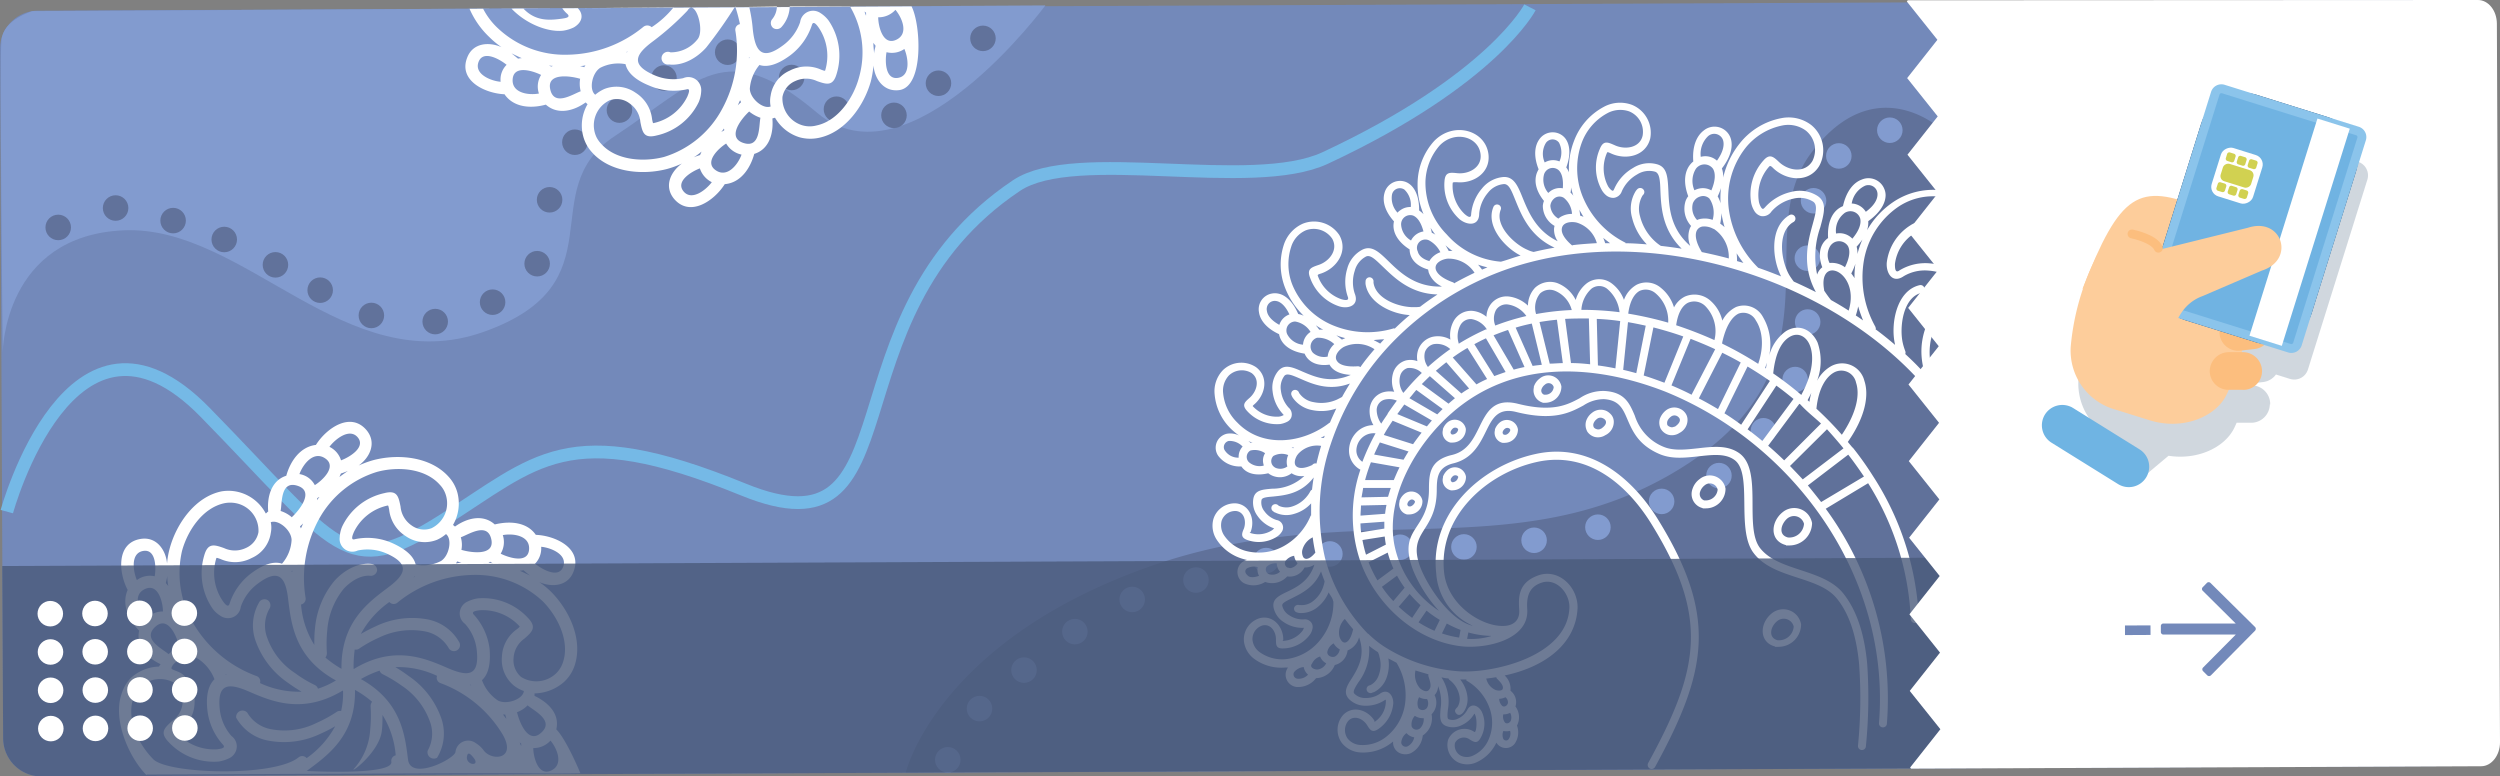 <svg xmlns="http://www.w3.org/2000/svg" viewBox="0 0 391.65 121.64"><rect x="0" y="0" width="391.65" height="121.64" fill="#808080" stroke="none"/><title>pembayaran3</title><g id="Layer_2" data-name="Layer 2"><g id="Layer_1-2" data-name="Layer 1"><g id="Group_6988" data-name="Group 6988"><g id="Group_6984" data-name="Group 6984"><g id="Group_6981" data-name="Group 6981"><g id="Group_6966" data-name="Group 6966"><g id="Group_6953" data-name="Group 6953"><g id="Group_5579" data-name="Group 5579"><path id="Subtraction_49-2" data-name="Subtraction 49-2" d="M385.49,120l-379,1.63a6,6,0,0,1-6-6L0,7.67a6,6,0,0,1,6-6L385,0a6,6,0,0,1,6,6l.46,108A6,6,0,0,1,385.49,120Z" fill="#7389ba"/></g><g id="Group_6443" data-name="Group 6443"><g id="Group_6441" data-name="Group 6441"><path id="Path_13390" data-name="Path 13390" d="M1.07,80.15s10.09-37,31.05-15.57,22,26.52,37,17.11,19.56-16.34,47.34-5,12-27,42.77-47.61c9.25-6.21,36.79,1.07,48.38-4.33C233.86,12.5,239.68,1.15,239.68,1.15" fill="none" stroke="#75b9e6" stroke-width="2"/><g id="Group_6426" data-name="Group 6426"><path id="Path_13391" data-name="Path 13391" d="M141.9,121s4.9-20.26,37.5-32,57.9.57,84-15.7,10.43-36.23,20.4-49.42,20.25-3.68,20.25-3.68l.59,94.68a9.32,9.32,0,0,1-1.56,3.27,9.53,9.53,0,0,1-3.79,2.2Z" fill="#60719a"/><g id="Group_6418" data-name="Group 6418"><circle id="Ellipse_1613" data-name="Ellipse 1613" cx="148.48" cy="119.03" r="2" fill="#829bcf"/><circle id="Ellipse_1614" data-name="Ellipse 1614" cx="153.45" cy="111.01" r="2" fill="#829bcf"/><circle id="Ellipse_1615" data-name="Ellipse 1615" cx="160.42" cy="104.98" r="2" fill="#829bcf"/><circle id="Ellipse_1616" data-name="Ellipse 1616" cx="168.39" cy="98.95" r="2" fill="#829bcf"/><circle id="Ellipse_1617" data-name="Ellipse 1617" cx="177.37" cy="93.91" r="2" fill="#829bcf"/><circle id="Ellipse_1618" data-name="Ellipse 1618" cx="187.36" cy="90.87" r="2" fill="#829bcf"/><circle id="Ellipse_1619" data-name="Ellipse 1619" cx="198.35" cy="87.82" r="2" fill="#829bcf"/><circle id="Ellipse_1620" data-name="Ellipse 1620" cx="208.34" cy="86.78" r="2" fill="#829bcf"/><circle id="Ellipse_1621" data-name="Ellipse 1621" cx="219.34" cy="85.73" r="2" fill="#829bcf"/><circle id="Ellipse_1622" data-name="Ellipse 1622" cx="229.34" cy="85.68" r="2" fill="#829bcf"/><circle id="Ellipse_1623" data-name="Ellipse 1623" cx="240.33" cy="84.64" r="2" fill="#829bcf"/><circle id="Ellipse_1624" data-name="Ellipse 1624" cx="250.33" cy="82.59" r="2" fill="#829bcf"/><circle id="Ellipse_1625" data-name="Ellipse 1625" cx="260.31" cy="78.55" r="2" fill="#829bcf"/><circle id="Ellipse_1626" data-name="Ellipse 1626" cx="269.29" cy="74.51" r="2" fill="#829bcf"/><circle id="Ellipse_1627" data-name="Ellipse 1627" cx="276.26" cy="67.48" r="2" fill="#829bcf"/><circle id="Ellipse_1628" data-name="Ellipse 1628" cx="281.23" cy="59.46" r="2" fill="#829bcf"/><circle id="Ellipse_1629" data-name="Ellipse 1629" cx="283.19" cy="50.45" r="2" fill="#829bcf"/><circle id="Ellipse_1630" data-name="Ellipse 1630" cx="283.14" cy="40.45" r="2" fill="#829bcf"/><circle id="Ellipse_1631" data-name="Ellipse 1631" cx="284.11" cy="31.45" r="2" fill="#829bcf"/><circle id="Ellipse_1632" data-name="Ellipse 1632" cx="288.07" cy="24.43" r="2" fill="#829bcf"/><circle id="Ellipse_1633" data-name="Ellipse 1633" cx="296.06" cy="20.4" r="2" fill="#829bcf"/></g></g><g id="Group_6427" data-name="Group 6427"><path id="Path_11491" data-name="Path 11491" d="M.43,55.18s.12-18.31,19-19.1S54.16,59.64,75.74,52,83.3,29.88,96.35,21.29,113.62,5.51,128,17.66,163.77.85,163.77.85L5.1,1.74S.53,3,.22,6.29.43,55.18.43,55.18Z" fill="#829bcf"/><g id="Group_6405" data-name="Group 6405"><circle id="Ellipse_1592" data-name="Ellipse 1592" cx="9.12" cy="35.63" r="2" fill="#61729b"/><circle id="Ellipse_1593" data-name="Ellipse 1593" cx="18.11" cy="32.59" r="2" fill="#61729b"/><circle id="Ellipse_1594" data-name="Ellipse 1594" cx="35.13" cy="37.52" r="2" fill="#61729b"/><circle id="Ellipse_1596" data-name="Ellipse 1596" cx="43.15" cy="41.49" r="2" fill="#61729b"/><circle id="Ellipse_1597" data-name="Ellipse 1597" cx="50.16" cy="45.46" r="2" fill="#61729b"/><circle id="Ellipse_1598" data-name="Ellipse 1598" cx="58.18" cy="49.42" r="2" fill="#61729b"/><circle id="Ellipse_1599" data-name="Ellipse 1599" cx="68.18" cy="50.38" r="2" fill="#61729b"/><circle id="Ellipse_1600" data-name="Ellipse 1600" cx="77.17" cy="47.34" r="2" fill="#61729b"/><circle id="Ellipse_1601" data-name="Ellipse 1601" cx="84.15" cy="41.31" r="2" fill="#61729b"/><circle id="Ellipse_1602" data-name="Ellipse 1602" cx="86.1" cy="31.3" r="2" fill="#61729b"/><circle id="Ellipse_1603" data-name="Ellipse 1603" cx="90.06" cy="22.28" r="2" fill="#61729b"/><circle id="Ellipse_1604" data-name="Ellipse 1604" cx="97.04" cy="17.25" r="2" fill="#61729b"/><circle id="Ellipse_1605" data-name="Ellipse 1605" cx="104.02" cy="12.22" r="2" fill="#61729b"/><circle id="Ellipse_1606" data-name="Ellipse 1606" cx="114" cy="8.18" r="2" fill="#61729b"/><circle id="Ellipse_1607" data-name="Ellipse 1607" cx="124.02" cy="12.14" r="2" fill="#61729b"/><circle id="Ellipse_1608" data-name="Ellipse 1608" cx="131.04" cy="17.11" r="2" fill="#61729b"/><circle id="Ellipse_1609" data-name="Ellipse 1609" cx="140.05" cy="18.07" r="2" fill="#61729b"/><circle id="Ellipse_1610" data-name="Ellipse 1610" cx="147.02" cy="13.04" r="2" fill="#61729b"/><circle id="Ellipse_1611" data-name="Ellipse 1611" cx="153.99" cy="6.01" r="2" fill="#61729b"/><circle id="Ellipse_1595" data-name="Ellipse 1595" cx="27.12" cy="34.56" r="2" fill="#61729b"/></g></g></g></g></g><g id="Group_6963" data-name="Group 6963"><path id="Path_13495-2" data-name="Path 13495-2" d="M22.94,121.42c-2.8-2.85-5.26-8.64-3.92-12.63a6.2,6.2,0,0,1,1.42-2.52,6.73,6.73,0,0,1,4.48-1.84h0c0-.11.19-.27.23-.38-2.1-1-3.88-2.77-3.35-5.25C20.17,97.14,19,94.71,20,92.42c-1.44-2.74-1.81-7.41,2.09-8,2.4-.36,3.88,1.68,4.08,3.85a13,13,0,0,1,.45-2.48c1.07-3.83,4-8,8.13-8.82a6.53,6.53,0,0,1,3,.22,6.66,6.66,0,0,1,3.88,3.24h0c.12,0,.27-.28.39-.28-.21-2.24.44-4.87,2.83-5.62C45.47,72.28,47,70,49.49,69.7c1.65-2.63,5.5-5.32,8-2.23,1.51,1.93.48,4.17-1.3,5.46a15.13,15.13,0,0,1,2.36-.86c3.86-1,8.9-.54,11.73,2.62a6,6,0,0,1,1.41,2.62,6.67,6.67,0,0,1-.72,4.92h0a3.88,3.88,0,0,0,.31.26c1.85-1.32,4.37-2,6.23-.33,2.24-.55,5-.45,6.43,1.63,3.09.11,7.36,2.14,5.9,5.78-.88,2.28-3.39,2.49-5.37,1.61a13.06,13.06,0,0,1,1.94,1.61c2.8,2.86,4.95,7.45,3.61,11.48a6.13,6.13,0,0,1-1.61,2.52,7.23,7.23,0,0,1-4.68,1.84h0a1.2,1.2,0,0,1,0,.38c2.09,1,4,2.77,3.42,5.25,1.63,1.66,3.77,6.87,3.77,6.87-3.93.09-7.24,0-10.28,0-6,0-9.2,0-9.2,0l-48.43.21Zm3.95-16.68c0,.19,1.13.45,1.59.8a5.22,5.22,0,0,1,2,4.56,5.33,5.33,0,0,1-2.3,4.3c-.27.23-.46.39-.42.47A7.84,7.84,0,0,0,34,117.39c.5-.08,1.47-.16.92-.74a9.65,9.65,0,0,1-2.42-5.32c-.28-2.44.17-4,1.1-4.92a6.69,6.69,0,0,0-2.57-3.2c-1.36-.73-3.79.17-4.17,1.41,0,.08,0,.08,0,.12Zm8.48.93h.15a.52.52,0,0,1-.19-.11ZM40.71,107a14.32,14.32,0,0,0,6.54,1.36A23.93,23.93,0,0,1,45.16,107a13.39,13.39,0,0,1-5.06-6.44,7.22,7.22,0,0,1,.59-6.35A1,1,0,0,1,42,94.06a1,1,0,0,1,.22,1.29,5.37,5.37,0,0,0-.33,4.64,11,11,0,0,0,4.35,5.47,18.4,18.4,0,0,0,3.07,1.85.93.93,0,0,1,.5.58,13.31,13.31,0,0,0,2.82-1.29c-6.44-3.53-7-8.83-7.48-12.66-.37-3.32-1.34-5.06-4.73-2.53a7.58,7.58,0,0,0-2.7,3.65,2,2,0,0,1-2.28,1.76,1.94,1.94,0,0,1-.92-.36,4.26,4.26,0,0,1-1.24-1.15A9.78,9.78,0,0,1,32,87c.57-2,1.58-1.67,3.09-1.14a4,4,0,0,0,3.4,0,3.36,3.36,0,0,0,2-2.49,4.38,4.38,0,0,0-3.23-4.47,4.75,4.75,0,0,0-2.09-.07c-3.44.72-5.82,4.36-6.66,7.5a15.48,15.48,0,0,0,1.91,11.56,19.1,19.1,0,0,0,9.71,8,.88.88,0,0,1,.61,1.08l0,.08Zm12.79-2.11c-.15-7.35,4.17-10.5,7.22-12.79,2.7-2,3.7-3.66-.14-5.38a7.42,7.42,0,0,0-4.53-.48,2,2,0,0,1-2.83-2.08,4.78,4.78,0,0,1,.38-1.66,9.54,9.54,0,0,1,6.63-5.25c2-.51,2.2.53,2.52,2.11a4,4,0,0,0,1.71,2.94,3.31,3.31,0,0,0,3.14.45,4.34,4.34,0,0,0,2-5.82,4.08,4.08,0,0,0-.71-1c-2.34-2.62-6.67-2.87-9.84-2A15.57,15.57,0,0,0,50,81.27,19.18,19.18,0,0,0,47.88,93.7a.91.91,0,0,1-.72,1h0a14,14,0,0,0,2.08,6.33c0-.82,0-1.65.1-2.47A13.51,13.51,0,0,1,52.39,91c1.43-1.59,3.63-2.91,5.83-2.65a1,1,0,0,1,.86,1,1,1,0,0,1-1,.86h0c-1.59-.19-3.21.94-4.21,2a11.68,11.68,0,0,0-2.6,6.51,21.15,21.15,0,0,0-.06,3.56,1.14,1.14,0,0,1-.23.73,16.26,16.26,0,0,0,2.57,1.8ZM45.78,89.61v-.24l-.12.12Zm-1.63-1.27a6.18,6.18,0,0,0,1.53-3.72c0-1.55-2.07-3.28-3.26-2.81,0,0,0,0,0,0h0a4.18,4.18,0,0,1,0,1.69,5.07,5.07,0,0,1-3,3.92,5.54,5.54,0,0,1-4.91.14c-.35-.11-.58-.23-.62-.11a7.81,7.81,0,0,0,1,6.69c.27.38.85,1.19,1.08.42a9.65,9.65,0,0,1,3.38-4.74c2-1.48,3.55-1.91,4.79-1.53ZM26.2,90.11c0,.39-.15.82-.22,1.24a4.42,4.42,0,0,1,.39.47,8.83,8.83,0,0,1-.17-1.7Zm1.27,6v.38a1.06,1.06,0,0,1,.23.19Zm2.34,4.28A6.37,6.37,0,0,1,30,101h.34c-.15-.2-.31-.43-.5-.66Zm-1.7,1c-.31-1.39-1.64-4.94-3.65-3.31-2.39,2,1,3.56,1.95,4.4a5.74,5.74,0,0,1,1.7-1.09Zm-2.58-5.6c0-1.27-.67-4.44-2.76-3.54s-1,3.45.06,4.72a3.67,3.67,0,0,1,2.71-1.18Zm-1.3-5.48c.23-1.24.26-4.34-1.79-4s-1.57,3.22-1,4.57A3.4,3.4,0,0,1,24.23,90.28ZM55.44,104.8c6.29-3.81,11.17-1.67,14.7-.14,3.1,1.34,5,1.38,4.55-2.8a7.33,7.33,0,0,0-1.84-4.13,2,2,0,0,1-.4-2.86,2,2,0,0,1,.78-.62,5.77,5.77,0,0,1,1.62-.51,9.59,9.59,0,0,1,7.86,3.06c1.44,1.5.63,2.2-.56,3.25a4,4,0,0,0-1.69,3,3.46,3.46,0,0,0,1.17,3,4.49,4.49,0,0,0,5.49-.56,4.26,4.26,0,0,0,1.08-1.75c1.11-3.33-.88-7.23-3.17-9.54a15.41,15.41,0,0,0-11-4.13,19.22,19.22,0,0,0-11.82,4.38A.9.9,0,0,1,61,94.31h0a14.7,14.7,0,0,0-4.47,5c.77-.43,1.51-.82,2.2-1.13A13.16,13.16,0,0,1,66.78,97,7.25,7.25,0,0,1,72,100.71a.95.95,0,0,1-1.73.78,5.47,5.47,0,0,0-3.88-2.61,11.62,11.62,0,0,0-7,1,20.23,20.23,0,0,0-3.09,1.71.87.87,0,0,1-.73.16,21.76,21.76,0,0,0-.18,3Zm9.37-14.35.24-.12h-.16S64.81,90.41,64.81,90.45Zm.27-2a6.1,6.1,0,0,0,4-.56c1.31-.82,1.8-3.45.79-4.22l0,0a5.88,5.88,0,0,1-1.42.9,5.21,5.21,0,0,1-4.92-.6,5.6,5.6,0,0,1-2.57-4.17c-.08-.38-.12-.62-.2-.61a7.67,7.67,0,0,0-5.32,4.16c-.19.46-.57,1.35.16,1.12a9.58,9.58,0,0,1,5.81.59c2.24,1,3.45,2.15,3.72,3.43ZM54.57,73.74a9.54,9.54,0,0,1-1.16.44c-.08.19-.15.34-.23.54.46-.35.93-.66,1.39-1ZM50,77.86a1.49,1.49,0,0,0-.31.2c0,.11,0,.19,0,.31a2.45,2.45,0,0,1,.34-.5ZM47.49,82c-.16.17-.33.32-.5.47a1.77,1.77,0,0,1,.15.31c.12-.23.23-.5.35-.78Zm-1.75-1c1.08-1,3.47-3.88,1.06-4.83-2.9-1.11-2.58,2.6-2.84,3.88a5,5,0,0,1,1.78,1Zm3.58-5c1.08-.66,3.51-2.84,1.68-4.15s-3.51.83-4.09,2.42a3.3,3.3,0,0,1,2.41,1.73Zm4.12-3.89c1.2-.43,3.9-2,2.62-3.57S52.5,68.8,51.61,70A3.49,3.49,0,0,1,53.44,72.16Zm3,34.22c6.44,3.54,7,8.83,7.48,12.66.41,3.33,7.12,0,7.43-1.15a2,2,0,0,1,3.2-1.41,4.26,4.26,0,0,1,1.24,1.15c1.29,1.7,5.23,1.38,2.93-2.56a19.06,19.06,0,0,0-9.7-8,.88.88,0,0,1-.55-1.14h0a14.2,14.2,0,0,0-6.54-1.37A21.89,21.89,0,0,1,64,105.89a13.3,13.3,0,0,1,5.06,6.44,7.25,7.25,0,0,1-.59,6.38A1,1,0,0,1,67,117.6a5.42,5.42,0,0,0,.32-4.65,11.32,11.32,0,0,0-4.35-5.51,22,22,0,0,0-3-1.81.94.94,0,0,1-.5-.57,16.42,16.42,0,0,0-2.93,1.32Zm17.14.94a.75.75,0,0,1,.24.15l-.08-.15Zm1.9-.79A6.54,6.54,0,0,0,78,109.74c1.36.72,3.87-.18,4.06-1.42v-.07a5.51,5.51,0,0,1-1.51-.81,5.24,5.24,0,0,1-1.92-4.55,5.55,5.55,0,0,1,2.34-4.31c.31-.23.5-.43.43-.46a7.84,7.84,0,0,0-6.24-2.52c-.5.08-1.47.16-.89.74a9.66,9.66,0,0,1,2.43,5.33c.2,2.39-.22,4-1.18,4.87ZM83,90.14c-.31-.23-.62-.5-1-.81a2.8,2.8,0,0,1-.58.08c.5.23,1,.46,1.55.73Zm-5.81-1.91A1.7,1.7,0,0,1,76.8,88l-.27.12A3.37,3.37,0,0,0,77.15,88.23Zm-4.91-.09a5.46,5.46,0,0,1-.66-.19c-.06.1-.12.21-.19.31l.85-.12Zm0-2c1.4.42,5.11,1,4.72-1.49-.52-3-3.57-.91-4.81-.48a4.14,4.14,0,0,1,.09,2Zm6.16.6c1.12.57,4.22,1.64,4.44-.6s-2.49-2.62-4.11-2.31a3.52,3.52,0,0,1-.33,2.9Zm5.42,1.6c1,.8,3.65,2.38,4.37.44s-2-3-3.45-3.12A3.43,3.43,0,0,1,83.77,88.36ZM55.61,108.1c.15,7.31-4.52,10.38-7.56,12.68,0,0,13.6.75,13.26-1.45a.88.88,0,0,1,.68-1h0A14,14,0,0,0,59.92,112c0,.82,0,1.65-.1,2.47-.37,3.45-5.31,7-4.31,5.9A10.12,10.12,0,0,0,58,114.24a21.19,21.19,0,0,0,.06-3.56,1.14,1.14,0,0,1,.23-.74,15.59,15.59,0,0,0-2.64-1.84Zm18.66,10.71c-.32-.39-.9-1.2-1.09-.42-.38,1.47,2.06,1.77,1.09.42Zm7.38-1.93v-.39a1.37,1.37,0,0,1-.23-.19A4.17,4.17,0,0,0,81.65,116.88Zm-2.34-4.29c0-.19-.12-.42-.16-.65H78.8c.16.19.31.42.5.65Zm1.69-1c.32,1.39,1.65,4.94,3.65,3.31,2.39-1.94-1-3.55-2-4.4a4.43,4.43,0,0,1-1.7,1.09Zm2.54,5.6c0,1.27.72,4.44,2.76,3.54s1-3.44-.06-4.71a3.54,3.54,0,0,1-2.7,1.17Zm-29.86-9c-6.29,3.78-11.17,1.67-14.7.14-3.1-1.34-5-1.37-4.55,2.81a7.5,7.5,0,0,0,1.84,4.17,2,2,0,0,1,.4,2.85,2,2,0,0,1-.78.63,5.67,5.67,0,0,1-1.62.51,9.65,9.65,0,0,1-7.86-3.06c-1.44-1.51-.63-2.2.52-3.26A3.87,3.87,0,0,0,28.62,110a3.39,3.39,0,0,0-1.17-2.94,4.5,4.5,0,0,0-5.49.57,4.36,4.36,0,0,0-1.08,1.78c-1.11,3.33.85,7.23,3.14,9.54s18.89,2.82,22.74-.29a.91.91,0,0,1,1.28.11h0a14.7,14.7,0,0,0,4.47-5,19.83,19.83,0,0,1-2.2,1.13,13.18,13.18,0,0,1-8.08,1.16A7.28,7.28,0,0,1,37,112.43a1,1,0,0,1,1.74-.78,5.45,5.45,0,0,0,3.84,2.61,11.24,11.24,0,0,0,7-1,21.12,21.12,0,0,0,3.13-1.71.9.9,0,0,1,.73-.16,12.06,12.06,0,0,0,.3-3.17Z" fill="#fff"/><path id="Path_13496-2" data-name="Path 13496-2" d="M230.67,98A9.66,9.66,0,0,1,225,89.83c-1.06-9.35,6.88-16.83,15.58-18.71,8.34-1.83,15,3.53,19.17,10.27,9.29,15.06,7.82,23.61-.46,38.75a.62.62,0,0,1-.84.26.65.65,0,0,1-.25-.86c8.08-14.76,9.56-22.83.49-37.49-3.88-6.26-10.05-11.39-17.86-9.69-8,1.75-15.57,8.64-14.59,17.36.58,5.16,5.95,8.43,9.24,8.34,1.54,0,2.63-.82,2.52-2.49-.11-1.95-.25-4.35,3.14-5.48,3.18-1,6.11,2,6,5.21-.28,5.52-5,9.16-11.42,10.52a2.87,2.87,0,0,1,.92,2.3s0,.08,0,.1a2.22,2.22,0,0,1,.77,2.45,2.84,2.84,0,0,1,.24,3,3.11,3.11,0,0,1-.37,2.86,1.75,1.75,0,0,1-2.45.28,1.85,1.85,0,0,1-.41-.47,6.3,6.3,0,0,1-3.15,3.1,3.45,3.45,0,0,1-2.83,0,3.05,3.05,0,0,1-1.58-3.54,2.76,2.76,0,0,1,3.59-1.52,3.06,3.06,0,0,1,.53.29c.33.2.54-2.18,0-2.88a4.38,4.38,0,0,1-2,1.82,3,3,0,0,1-2.4.14c-1.09-.42-1-1.41-.9-2.73a6.59,6.59,0,0,0-.39-3.54,2.1,2.1,0,0,1-.55,1.42,2.6,2.6,0,0,1-.47,3,3.22,3.22,0,0,1-1.38,3.32A3.48,3.48,0,0,1,221,118a2.15,2.15,0,0,1-1.82-.07h0a1.82,1.82,0,0,1-.94-1.54v-.22l-.28.22a7.19,7.19,0,0,1-4.83,1.49,4,4,0,0,1-2.91-1.48,3.51,3.51,0,0,1,.23-4.43c1.51-1.5,3.8-.75,4.84.89.08.13,0,.28.05.23a3.9,3.9,0,0,0,1.76-3c0-.25.05-.58-.13-.43a5.29,5.29,0,0,1-3.08.9,3.56,3.56,0,0,1-2.61-1.1c-.87-1-.29-2,.52-3.24.9-1.47,2.16-3.5,1.11-6.38a3,3,0,0,1-1.8,2.06,2.61,2.61,0,0,1-2,2.28,3.26,3.26,0,0,1-2.93,2.06,3.54,3.54,0,0,1-3.08,1.38,1.94,1.94,0,0,1-1.68-2.16,2.16,2.16,0,0,1,.23-.69,1.37,1.37,0,0,1,.13-.2,2.19,2.19,0,0,1-.36,0,7.18,7.18,0,0,1-4.89-1.32,4,4,0,0,1-1.66-2.83,3.47,3.47,0,0,1,2.56-3.6c2.1-.46,3.6,1.43,3.61,3.35,0,.13-.15.23-.08.23a4.06,4.06,0,0,0,3.11-1.61,2.11,2.11,0,0,0,.2-.43c0-.05,0-.05,0-.05s0,.05-.1.05a5.2,5.2,0,0,1-3.06-.9,3.55,3.55,0,0,1-1.6-2.32c-.21-1.29.8-1.8,2.19-2.46s3.41-1.66,4.21-4.22a2.58,2.58,0,0,1-1.34.44h-.2a2.6,2.6,0,0,1-2.71,1.4,3.21,3.21,0,0,1-3.46.87,3.44,3.44,0,0,1-3.36.17h0a2,2,0,0,1-.34-3.19,2.28,2.28,0,0,1,.85-.43c-.22-.05-.44-.1-.66-.17a7.29,7.29,0,0,1-4.08-3,4,4,0,0,1-.52-3.23,3.48,3.48,0,0,1,3.68-2.45c2.1.32,2.85,2.6,2.17,4.42,0,.13-.23.15-.15.18a4,4,0,0,0,3.49-.4,1.29,1.29,0,0,0,.33-.33s0,0,0,0,0,0-.1,0A5.15,5.15,0,0,1,197,80.82a3.52,3.52,0,0,1-.64-2.75c.27-1.3,1.41-1.38,2.92-1.51a7.3,7.3,0,0,0,5.06-2,2.79,2.79,0,0,1-2-.42,3,3,0,0,1-3.66,0c-1.47.36-3.27.3-4.21-1.07a4.18,4.18,0,0,1-3.65-1.7,2.24,2.24,0,0,1,.63-3.1,2.27,2.27,0,0,1,.75-.32,3.12,3.12,0,0,1,1.9.27,10.9,10.9,0,0,1-1.22-1,8.56,8.56,0,0,1-2.6-5.48A4.76,4.76,0,0,1,191.57,58a4.14,4.14,0,0,1,5.21-.47c2,1.51,1.49,4.27-.25,5.79-.18.15-.3.28-.28.3a5.08,5.08,0,0,0,4.08,1.65,1.75,1.75,0,0,0,.63-.18c.08,0,.13-.07.13-.1l-.15-.17a6.18,6.18,0,0,1-1.57-3.48,4.11,4.11,0,0,1,.87-3.22c1-1.14,2.2-.62,3.85.11,1.88.8,4.38,1.9,7.52.5-1.22-.07-2.69-.42-3.33-1.61-1.56.24-3.23-.16-3.9-1.72-1.75-.25-3.65-1.15-4-3.05-2.07-.95-3-2.29-3.15-3.45a2.5,2.5,0,0,1,2-2.91,2.58,2.58,0,0,1,1,0c1.09.2,2.26,1.16,3.15,3.2a3.61,3.61,0,0,1,.86.28,12.24,12.24,0,0,1-2.82-4.14,10,10,0,0,1-.29-7,5.47,5.47,0,0,1,3-3.3,4.74,4.74,0,0,1,5.7,1.82c1.4,2.49-.38,5.16-2.88,6-.33.1-.56.17-.51.33a6,6,0,0,0,3.71,3.7c.43.12,1.27.32,1-.38a7.05,7.05,0,0,1-.1-4.38,4.7,4.7,0,0,1,2.37-3c1.49-.74,2.63.37,4.13,1.83,1.78,1.74,4.22,4.09,8.36,3.94a3.87,3.87,0,0,1-2.11-2.27c0-.12-.05-.25-.07-.4-1.52-.42-2.89-1.45-2.9-3.15-1.5-.93-2.87-2.52-2.45-4.39-1.53-1.71-1.81-3.28-1.49-4.42a2.52,2.52,0,0,1,3-1.86,2.41,2.41,0,0,1,.85.38c.91.63,1.6,2,1.58,4.19a4.82,4.82,0,0,1,.69.58,11.94,11.94,0,0,1-.93-4.9,10.08,10.08,0,0,1,2.58-6.54c3.07-3.18,8.13-1.71,8.53,2.14.29,2.86-2.41,4.56-5,4.29-.36,0-.59,0-.61.11a6.09,6.09,0,0,0,1.89,4.9c.36.3,1,.8,1,0a7.14,7.14,0,0,1,1.68-4,4.81,4.81,0,0,1,3.38-1.82c1.65-.08,2.26,1.39,3.05,3.36.9,2.17,2.08,5.07,5.45,6.7a3.22,3.22,0,0,1-.57-2,1.89,1.89,0,0,1,.08-.4,3.63,3.63,0,0,1-1.84-3.15,2.48,2.48,0,0,1,.18-.76c-1.38-1.72-1.54-3.26-1.11-4.4a5.77,5.77,0,0,1,.27-.56c-.84-2.12-.59-3.69.08-4.65a2.54,2.54,0,0,1,3.51-.73,2.48,2.48,0,0,1,.64.61c.64.91.87,2.4.1,4.48a3.3,3.3,0,0,1,.43.78,11.91,11.91,0,0,1,.79-4.94,10,10,0,0,1,4.61-5.3,5.34,5.34,0,0,1,4.45-.35,4.72,4.72,0,0,1,2.88,5.25c-.67,2.78-3.8,3.48-6.19,2.35-.33-.15-.53-.25-.58-.1a6,6,0,0,0,.15,5.24,2.13,2.13,0,0,0,.51.61.58.58,0,0,0,.25.12c.05,0,.13-.1.23-.33a7,7,0,0,1,2.94-3.25,4.64,4.64,0,0,1,3.77-.57c1.6.46,1.65,2.06,1.76,4.16.11,2.5.25,5.89,3.43,8.63a3.81,3.81,0,0,1-.09-2.7,2.18,2.18,0,0,1,.22-.43,4,4,0,0,1-.87-3.9,2.83,2.83,0,0,1,.42-.76c-.84-2.25-.52-3.92.28-4.93a3.08,3.08,0,0,1,.51-.51c-.19-2.5.59-4.05,1.62-4.84a2.67,2.67,0,0,1,3.76.34,2.64,2.64,0,0,1,.49.9c.36,1.14.09,2.76-1.39,4.69a3.7,3.7,0,0,1,.2,1.44,13.42,13.42,0,0,1,2.56-5.32,10.91,10.91,0,0,1,6.56-4,5.84,5.84,0,0,1,4.71,1.1A5.11,5.11,0,0,1,285,26c-1.61,2.67-5.1,2.33-7.16.39-.3-.3-.51-.5-.68-.3a6.68,6.68,0,0,0-1.6,5.58,2.85,2.85,0,0,0,.34.83.69.69,0,0,0,.25.23h0c.1,0,.2-.08.38-.28a7.86,7.86,0,0,1,4.14-2.4,5.15,5.15,0,0,1,4.1.67c1.47,1,1,2.65.4,4.88a13.84,13.84,0,0,0-.5,7.41,2.43,2.43,0,0,1,.81-1.14c-.62-1.62-.6-3.51.91-4.58-.13-1.93.36-4.18,2.33-5,.55-2.45,1.73-3.72,2.95-4.16a2.67,2.67,0,0,1,3.51,1.43,2.59,2.59,0,0,1,.22,1c0,1.19-.73,2.66-2.72,4.09a3.62,3.62,0,0,1-.19,1.42,13.33,13.33,0,0,1,4-4.35,11.2,11.2,0,0,1,7.43-1.93,7.66,7.66,0,0,1,2.43.77,4.76,4.76,0,0,1,1.78,1.64,5.31,5.31,0,0,1,.78,3.84c0,.11,0,.22-.05.33a4.4,4.4,0,0,1-1.36,2.28,4.48,4.48,0,0,1-3.87.83,4.53,4.53,0,0,1-3.07-2.52h0c-.2-.37-.35-.6-.56-.47a6.68,6.68,0,0,0-3.14,4.87c0,.53,0,1.54.71,1a7.77,7.77,0,0,1,4.65-1.11c4.76.36,4.9,3.11,2.71,6.59-1.63,2.63-3.94,6.31-1.72,11.69a.64.64,0,0,1-.19.74,48.37,48.37,0,0,1,10.3,19.69c2.81,11,2,24.07-4.31,39a.62.62,0,0,1-1.15-.47v0c6.16-14.6,7-27.38,4.24-38.15a48.17,48.17,0,0,0-12.24-21.6C285.43,43.68,260.33,35.82,240,41A46.36,46.36,0,0,0,218.86,52.9a42.13,42.13,0,0,0-10.4,16.71,32.55,32.55,0,0,0-.88,17.82,26.76,26.76,0,0,0,6.73,11.86h0l.05,0h0a15.92,15.92,0,0,0,2.48,2,0,0,0,0,1,0,0h0a25,25,0,0,0,11.65,3.87c5.19.38,17-2.22,17.37-9.89.11-2.3-2-4.75-4.32-4s-2.37,2.71-2.28,4.23c.27,4.73-6.43,6.15-10.22,5.76h0c-7.22-.78-13.52-6.52-15.92-13.29a22.24,22.24,0,0,1,0-14.39,3.37,3.37,0,0,1-1.78-2.83,4.11,4.11,0,0,1,1.15-3,3.74,3.74,0,0,1,2.67-1.15,4.28,4.28,0,0,1-.59-2.47,3,3,0,0,1,2-2.64,3.75,3.75,0,0,1,1.85-.11,4.3,4.3,0,0,1-.21-2.83,2.92,2.92,0,0,1,2.06-2.09,3.18,3.18,0,0,1,1.78.12,3.54,3.54,0,0,1,.11-1.74,3.22,3.22,0,0,1,2.2-2.06,3.92,3.92,0,0,1,2.86.42,4.63,4.63,0,0,1,.52-2.92,3.12,3.12,0,0,1,2.95-1.58,4,4,0,0,1,2.18.93,3.37,3.37,0,0,1,.5-1.72,3.11,3.11,0,0,1,3-1.46,5.29,5.29,0,0,1,3,1.43,4.14,4.14,0,0,1,1.1-2.79,3.45,3.45,0,0,1,3.47-.75A5.36,5.36,0,0,1,246.85,47a5,5,0,0,1,1.79-2.66,3.26,3.26,0,0,1,3.77,0,5.65,5.65,0,0,1,2,2.64,4.47,4.47,0,0,1,2-2.38,3.48,3.48,0,0,1,3.78.49,6.22,6.22,0,0,1,2.06,3.07,3.85,3.85,0,0,1,1.71-1.7,3.75,3.75,0,0,1,4.13.77,5.89,5.89,0,0,1,1.73,3,4.89,4.89,0,0,1,2.14-2.13,3.38,3.38,0,0,1,4.23,1.57,8.49,8.49,0,0,1,.92,6.27,6.75,6.75,0,0,1,2.71-4.08c2-1.2,4-.22,4.92,1.8a8.77,8.77,0,0,1-.08,6,5.68,5.68,0,0,1,2.14-2.26,3.59,3.59,0,0,1,4.9,1.33,3.48,3.48,0,0,1,.37.92c.72,2.13.28,5.47-2.59,9.58.23.3.49.58.72.88,0,0,0,0,.05,0s0,0,0,0h0a48.39,48.39,0,0,1,3.18,4.48s0,0,0,0l0,0a44.73,44.73,0,0,1,7.18,22.38.62.62,0,0,1-.6.64.64.64,0,0,1-.66-.61,43.58,43.58,0,0,0-6.69-21.3l-6.64,4a50.35,50.35,0,0,1,9.58,33.68.61.61,0,0,1-.66.57.62.62,0,0,1-.58-.66c1.85-22.63-13-43.64-33.51-51.95v0h0C249.68,57,237,56.31,227.43,64.72c-5.57,4.86-10.37,13.1-9,20.58a16.23,16.23,0,0,0,7,10.4,21.78,21.78,0,0,1-4.05-6.36c-2.53-6.67,2.4-6.13,2.48-12.51,0-2.53.05-4.73,3.62-5.56,2.39-.57,3.35-2.51,4.23-4.29,1.2-2.46,2.31-4.67,6.1-3.72,5.45,1.37,7.77.14,9.67-.88a6.56,6.56,0,0,1,3.89-1.13c3.16.19,3.91,1.91,4.75,3.9A7.78,7.78,0,0,0,260.62,70c1.55.65,3.47.44,5.37.23,2.3-.26,4.57-.53,6.4.71,3.88,2.61.76,11.61,3.35,14.93,2.85,3.66,9.86,3.2,13,7.06,2.29,2.85,3.37,6.74,3.77,11a77.08,77.08,0,0,1-.2,13,.62.62,0,1,1-1.24-.1,75.52,75.52,0,0,0,.18-12.76c-.37-4-1.38-7.74-3.51-10.33-2.88-3.53-9.91-3-13-7.08C271.89,83,274.69,74,271.64,72c-1.44-1-3.47-.74-5.57-.51s-4.12.45-6-.32c-3.37-1.41-4.31-3.6-5.13-5.5-.69-1.61-1.28-3-3.68-3.14a5.82,5.82,0,0,0-3.21,1c-2.1,1.12-4.65,2.48-10.57,1-2.84-.7-3.72,1.08-4.69,3.05s-2.11,4.26-5.07,5c-2.6.62-2.62,2.34-2.64,4.34-.07,6.55-4.75,6.27-2.55,12,1.13,2.9,4.54,8.18,8.11,9.1Zm38.94-68.55a8.71,8.71,0,0,1-.52,1.31,5,5,0,0,1,.46,1.09,12.84,12.84,0,0,1,.06-2.4Zm.07,3.94a10,10,0,0,1-.19,1.65,5.11,5.11,0,0,1,.68.55,18,18,0,0,1-.49-2.2Zm2.38,6.32a7.84,7.84,0,0,1,.06,1.19l1,.29c-.38-.5-.74-1-1.05-1.49Zm3.38,2.24c1.21.42,2.4.87,3.59,1.35-1.37-2.68-1.77-7.26.85-9.29a3.6,3.6,0,0,1,.4-.28.63.63,0,1,1,.64,1.08,2.55,2.55,0,0,0-.28.18c-2.25,1.76-1.55,6-.32,8.12a11.71,11.71,0,0,0,.69,1c1.16.52,2.33,1.08,3.47,1.65-2.27-4.14-1.27-7.89-.5-10.65.47-1.72.82-3,.08-3.51a4,4,0,0,0-3.14-.47,6.29,6.29,0,0,0-3.4,2,1.62,1.62,0,0,1-1.64.72h0a1.76,1.76,0,0,1-1-.73,3.94,3.94,0,0,1-.53-1.27,7.94,7.94,0,0,1,1.87-6.66c1-1.19,1.61-.64,2.48.19,1.47,1.39,4.05,1.81,5.23-.15a3.89,3.89,0,0,0-1-4.75,4.65,4.65,0,0,0-3.72-.82,9.88,9.88,0,0,0-5.78,3.54,12.88,12.88,0,0,0-2.61,9.45,15.91,15.91,0,0,0,4.61,9.29Zm10.33,3.57A18.69,18.69,0,0,0,286.84,47c.94.53,1.88,1.08,2.77,1.66,1.07-3.47-.66-5.87-2.15-6.24-1.12-.29-2.13.57-1.69,3Zm6-8a10.85,10.85,0,0,1-.91,1.12,3.8,3.8,0,0,1,.13,1.16,13.34,13.34,0,0,1,.78-2.28Zm-1.1,3.8a9.27,9.27,0,0,1-.65,1.52,6.09,6.09,0,0,1,.51.74,13.13,13.13,0,0,1,.14-2.26ZM291.1,48a10.23,10.23,0,0,1-.37,1.42c.38.25.76.5,1.14.78-.29-.72-.55-1.45-.77-2.2Zm2.72,3.58c1.05.78,2.06,1.59,3.05,2.44l0-.08c-.73-3.13.21-8.45,3.88-9.27a.62.62,0,0,1,.73.49.61.61,0,0,1-.45.72c-2.91.67-3.49,5.38-2.95,7.81a9,9,0,0,0,.4,1.31.66.66,0,0,1,0,.46c.78.73,1.55,1.46,2.28,2.24.28.27.54.55.79.83-1.59-5.2.67-8.8,2.3-11.45s2-4.4-1.76-4.69a6.46,6.46,0,0,0-3.84.87c-1.77,1.22-2.79-.44-2.67-2.11a8,8,0,0,1,3.72-5.86c1.31-.87,1.72-.13,2.33.87h0a3.18,3.18,0,0,0,2.26,1.94,3.25,3.25,0,0,0,.43.08,2.85,2.85,0,0,0,2.35-.62,3.26,3.26,0,0,0,1-1.65c0-.07,0-.15.05-.23a4.27,4.27,0,0,0-.57-3,4.14,4.14,0,0,0-1.37-1.23,5.63,5.63,0,0,0-2-.65,9.71,9.71,0,0,0-6.57,1.72A12.88,12.88,0,0,0,292,40.8a15.85,15.85,0,0,0,1.77,10.34,1.07,1.07,0,0,1,.1.39Zm-47.7-22.18a4.13,4.13,0,0,1-.08.78,2.51,2.51,0,0,1,.44.48A11.58,11.58,0,0,1,246.12,29.36Zm1.28,3.38a9.19,9.19,0,0,1,.15,1,4.81,4.81,0,0,1,.53.2c-.23-.35-.45-.76-.68-1.16Zm3.78,4.54a8.21,8.21,0,0,1,.29.78h.76C251.87,37.81,251.52,37.56,251.18,37.28Zm3.47.79c1.12,0,2.23.09,3.34.17a9,9,0,0,1-2.31-4.17,5.22,5.22,0,0,1,.54-4.12,2,2,0,0,1,.29-.36.64.64,0,0,1,.89,0,.61.61,0,0,1,.05.86l0,0a1,1,0,0,0-.18.23,4.14,4.14,0,0,0-.34,3.16,7.89,7.89,0,0,0,2.32,3.91,6.74,6.74,0,0,0,.94.73c1.09.12,2.17.27,3.26.44-3.05-3-3.21-6.46-3.33-9.07-.05-1.62-.13-2.8-.87-3a3.49,3.49,0,0,0-2.78.44,5.68,5.68,0,0,0-2.39,2.62A1.53,1.53,0,0,1,252.8,31a1.77,1.77,0,0,1-1.11-.35,3,3,0,0,1-.82-1,7.26,7.26,0,0,1-.23-6.35c.56-1.37,1.27-1,2.28-.57,1.62.78,4,.47,4.42-1.51a3.45,3.45,0,0,0-2.14-3.78,4.26,4.26,0,0,0-3.42.31,8.66,8.66,0,0,0-4,4.65,11.73,11.73,0,0,0,.37,8.88,13.87,13.87,0,0,0,6.51,6.75Zm-30.54-2.42a7.44,7.44,0,0,1,.2.78,2.73,2.73,0,0,1,.56.3c-.28-.35-.53-.73-.76-1.08Zm2.36,2.77c.16.26.34.56.49.86a5.62,5.62,0,0,1,.58,0,11.1,11.1,0,0,1-1.07-.88Zm5.08,3q.33.38.63.78c.28-.13.56-.23.84-.36a12.34,12.34,0,0,1-1.47-.42Zm3.61-.47c1-.26,2-.67,3.06-.95-2.51-1.26-5.51-4.66-4.26-7.62a.61.61,0,0,1,.8-.34h0a.59.59,0,0,1,.35.76.08.08,0,0,1,0,0c-1,2.46,2.1,5.41,4.15,6.28a4.25,4.25,0,0,0,1,.35c1.06-.25,2.17-.49,3.28-.67-3.85-1.78-5.15-5-6.13-7.41-.61-1.49-1-2.6-1.83-2.55a3.54,3.54,0,0,0-2.47,1.35,5.85,5.85,0,0,0-1.38,3.27c0,2-1.86,1.88-3.08.88a7.22,7.22,0,0,1-2.36-5.91c.1-1.5.83-1.42,2-1.3,1.8.19,3.87-.88,3.66-2.93-.29-2.83-4.09-3.82-6.41-1.41a9,9,0,0,0-2.23,5.73,11.49,11.49,0,0,0,3.33,8.2A12.63,12.63,0,0,0,235.16,41Zm-29,10c.16.2.33.4.51.66a4.42,4.42,0,0,1,.63,0,9.52,9.52,0,0,1-1.14-.68Zm3.27,1.61a9.18,9.18,0,0,1,.79.6l.53-.23A11.71,11.71,0,0,1,209.38,52.54Zm5.85.73a10.54,10.54,0,0,1,.94.5c.2-.23.4-.45.63-.68C216.29,53.17,215.76,53.22,215.23,53.27Zm3.2-1.83c.76-.74,1.54-1.45,2.37-2.14-2.73-.14-6.43-1.84-6.92-4.83a2.27,2.27,0,0,1,0-.45.63.63,0,0,1,.62-.64h0a.64.64,0,0,1,.63.61,1.33,1.33,0,0,0,0,.28c.39,2.53,4,3.82,6.29,3.79.33,0,.68,0,1-.06.88-.68,1.8-1.32,2.73-1.93-4.2-.11-6.67-2.53-8.52-4.31-1.17-1.11-2-2-2.72-1.61a3.53,3.53,0,0,0-1.73,2.23,5.71,5.71,0,0,0,0,3.54c.76,1.87-1,2.49-2.47,2a7.28,7.28,0,0,1-4.52-4.46c-.54-1.39.19-1.62,1.28-2,1.72-.54,3.18-2.37,2.18-4.13a3.5,3.5,0,0,0-4.15-1.3,4.14,4.14,0,0,0-2.27,2.57,8.72,8.72,0,0,0,.26,6.14A11.72,11.72,0,0,0,208.9,51a14.19,14.19,0,0,0,9.51.42Zm-23.1,17.42.53.45a1.26,1.26,0,0,1,.33,0,6.1,6.1,0,0,1-.86-.39Zm3.8,1.22a.13.13,0,0,0,.1.06s.05,0,.1,0l-.2,0Zm3.16,0,.26.08a.6.6,0,0,0,.09-.13,2.27,2.27,0,0,0-.35.05Zm4.63-1.54a3.44,3.44,0,0,1,.45,0,2.06,2.06,0,0,1,.12-.35,3.52,3.52,0,0,1-.58.3Zm1.37-2.37c.3-.74.66-1.5,1-2.23a7.12,7.12,0,0,1-3.8.24,4.77,4.77,0,0,1-3-1.91,2,2,0,0,1-.2-.38.61.61,0,0,1,.3-.82l0,0a.65.65,0,0,1,.84.33.76.76,0,0,0,.13.23A3.38,3.38,0,0,0,205.8,63a5.94,5.94,0,0,0,3.67-.41c.25-.13.53-.26.78-.41.38-.7.8-1.39,1.23-2.1-3.28,1.23-5.89.08-7.84-.78-1.17-.5-2-.87-2.41-.44a3,3,0,0,0-.57,2.28,4.86,4.86,0,0,0,1.2,2.7,1.42,1.42,0,0,1,.46,1.47,1.31,1.31,0,0,1-.7.78,3.65,3.65,0,0,1-1.06.34,6.3,6.3,0,0,1-5.15-2c-.94-1-.4-1.44.37-2.12,1.11-1,1.66-2.82.32-3.85a2.94,2.94,0,0,0-3.59.37,3.51,3.51,0,0,0-.9,2.71,7.4,7.4,0,0,0,2.24,4.67c3.92,4.06,10.29,3.27,14.45,0ZM205.4,80.77c0-.64,0-1.27,0-1.91a5.69,5.69,0,0,1-2.65,1.64,4,4,0,0,1-3-.22c-.1,0-.2-.12-.33-.2a.61.61,0,0,1-.12-.86v0a.65.65,0,0,1,.89-.11l.15.13a2.9,2.9,0,0,0,2.05.12,4.85,4.85,0,0,0,2.42-1.68,4.1,4.1,0,0,0,.46-.71.68.68,0,0,1,.27-.26c.08-.63.15-1.29.27-1.92-2,2.59-4.51,2.8-6.39,3-1,.08-1.71.16-1.79.54a2.15,2.15,0,0,0,.46,1.77A3.67,3.67,0,0,0,200,81.47a1.19,1.19,0,0,1,.77,1.89,2.39,2.39,0,0,1-.69.69,5.24,5.24,0,0,1-4.57.58c-1.19-.38-1-1-.64-1.82.39-1.07.11-2.56-1.18-2.75a2.24,2.24,0,0,0-2.32,1.57,2.87,2.87,0,0,0,.39,2.23,6,6,0,0,0,3.38,2.44,8.06,8.06,0,0,0,6-.76,9.61,9.61,0,0,0,4.2-4.78Zm.16-7.9a.61.61,0,0,1,.68-.25c.2-.92.45-1.85.73-2.77a4,4,0,0,0-3.64,1.31s0,0-.05.08l-.05.05c-.33.5-.68,1.49,0,1.87.43.25,1.19.22,2.3-.29Zm3.28,21.34c0-.46-.46-.93-.69-1.41a5.92,5.92,0,0,1-1.79,2.36,4.06,4.06,0,0,1-2.85.87,2.42,2.42,0,0,1-.36-.1.59.59,0,0,1-.4-.74v0a.63.63,0,0,1,.78-.4c.05,0,.13,0,.2,0a2.8,2.8,0,0,0,2-.64,4.7,4.7,0,0,0,1.63-2.44,3.52,3.52,0,0,0,.15-.66c-.2-.5-.38-1-.56-1.54-1,2.49-3.07,3.46-4.58,4.22-.89.44-1.57.77-1.49,1.15a2.29,2.29,0,0,0,1.07,1.49,3.84,3.84,0,0,0,2.25.67,1.25,1.25,0,0,1,1.27.55,1.19,1.19,0,0,1,.13.94,2.23,2.23,0,0,1-.38.88,5.3,5.3,0,0,1-4.09,2.17c-1.24.08-1.24-.52-1.24-1.46,0-1.11-.77-2.43-2.09-2.14a2.22,2.22,0,0,0-1.58,2.31,2.73,2.73,0,0,0,1.17,1.91,6.08,6.08,0,0,0,4,1.07,8.05,8.05,0,0,0,5.33-2.89,9.23,9.23,0,0,0,2.17-6.15s0,0,0-.06Zm10,9.65-1.34-.71a6,6,0,0,1-.27,3,4,4,0,0,1-2,2.29c-.1,0-.23.07-.35.12a.62.62,0,0,1-.76-.42.6.6,0,0,1,.39-.76h0a.66.66,0,0,0,.2-.06,2.68,2.68,0,0,0,1.29-1.57,4.55,4.55,0,0,0,.08-2.94c0-.19-.12-.39-.2-.63a14.19,14.19,0,0,1-1.4-1,8.33,8.33,0,0,1-1.67,5.7c-.53.83-.91,1.47-.65,1.77a2.32,2.32,0,0,0,1.7.7,3.92,3.92,0,0,0,2.28-.64c1.23-.94,2.15.19,2.13,1.46a5.34,5.34,0,0,1-2.29,4c-1,.71-1.34.2-1.82-.58-.63-1-2-1.61-2.91-.69a2.28,2.28,0,0,0-.12,2.81,2.72,2.72,0,0,0,2,1,5.89,5.89,0,0,0,4-1.26,8,8,0,0,0,3-5.3,9.82,9.82,0,0,0-1.35-6.32Zm10.91,2.58c-.33,0-.63,0-1,0a5.35,5.35,0,0,1,1.13,2.63,3.47,3.47,0,0,1-.6,2.48c-.28.38-.76.66-1.14.23s-.13-.7.18-1a2.36,2.36,0,0,0,.34-1.6,4,4,0,0,0-1.55-2.64.63.63,0,0,1-.2-.26c-.36,0-.74-.09-1.09-.17a7.08,7.08,0,0,1,1,5.11c-.07.78-.12,1.39.14,1.46a1.78,1.78,0,0,0,1.41-.08,3.17,3.17,0,0,0,1.46-1.32c.61-1.27,1.82-.77,2.33.27a4.44,4.44,0,0,1-.18,4c-.53,1-1,.74-1.72.31a1.55,1.55,0,0,0-2.17.29,1,1,0,0,0-.15.25,1.81,1.81,0,0,0,.94,2,2.22,2.22,0,0,0,1.82,0,4.82,4.82,0,0,0,2.45-2.42,6.62,6.62,0,0,0,.2-5.06,8.1,8.1,0,0,0-3.46-4.21c-.07,0-.15-.1-.2-.17Zm-6-.81s-1.8-.52-2-.6a3.16,3.16,0,0,0,.72,2.81c.33.27,1,.7,1.39.24s.3-1-.08-2.12a.93.93,0,0,1,0-.33Zm10.66.46c-.51.08-1,.16-1.57.21a2.52,2.52,0,0,0,1.5,1.81c.3.1,1,.17,1.09-.23s-.16-.81-.84-1.49a.45.45,0,0,1-.18-.3Zm1.45,3.13a2.45,2.45,0,0,1-1,.26,1.57,1.57,0,0,0,.51,1.13c.36.23.81-.13.86-.48a1,1,0,0,0-.4-.91Zm.7,2.48s0,0-.05,0a2,2,0,0,1-1,.21,1.53,1.53,0,0,0,.24,1.26c.3.33.78.07.93-.26a1.5,1.5,0,0,0-.1-1.24Zm0,2.81-.1,0a2,2,0,0,1-.94,0,1.6,1.6,0,0,0,0,1.27.51.51,0,0,0,.7.14.93.93,0,0,0,.14-.14,1.54,1.54,0,0,0,.22-1.25Zm-12.95-5a2.31,2.31,0,0,1-1.29-.29,2,2,0,0,0-.12,1.7.84.84,0,0,0,1.18.14.73.73,0,0,0,.19-.2,1.42,1.42,0,0,0,0-1.34Zm-.57,3h-.18a2.16,2.16,0,0,1-1.21-.37,2,2,0,0,0-.5,1.67.82.82,0,0,0,1.09.43.79.79,0,0,0,.23-.14,2,2,0,0,0,.57-1.59Zm-1.48,3a2,2,0,0,1-1.22-.66,2,2,0,0,0-.82,1.5.71.71,0,0,0,.78.63.67.67,0,0,0,.25-.08,2,2,0,0,0,1-1.39ZM212,98.6c-.46-.53-.91-1.09-1.32-1.64a3,3,0,0,0-.87,2.66c.1.43.48,1.24,1.06,1,.38-.15.78-.69,1.06-1.83a1.87,1.87,0,0,1,.07-.22Zm-2.13,3.12a2.34,2.34,0,0,1-.94-.93,2,2,0,0,0-1,1.37c0,.6.69.88,1.19.7A1.53,1.53,0,0,0,209.89,101.72Zm-2.07,2.21-.15-.08a2,2,0,0,1-.84-1,2,2,0,0,0-1.26,1.1l0,0h0c-.5.59.39,1,.92.93a1.78,1.78,0,0,0,1.31-1Zm-2.88,1.76a2,2,0,0,1-.68-1.19,2.17,2.17,0,0,0-1.52.82.69.69,0,0,0,.29.93.84.84,0,0,0,.27.08,2,2,0,0,0,1.64-.64Zm1.14-19.14a23,23,0,0,1-.41-2.37A3.05,3.05,0,0,0,204,86.26a1.7,1.7,0,0,0,.16,1,.57.57,0,0,0,.48.29c.36,0,.86-.28,1.44-1Zm-2.75,1.74a2.46,2.46,0,0,1-.57-1.22,2.12,2.12,0,0,0-1.38.85.76.76,0,0,0,.34,1l.09,0h0a1,1,0,0,0,.38.08,1.6,1.6,0,0,0,1.13-.79Zm-2.76,1.3a2,2,0,0,1-.53-1.34,2.09,2.09,0,0,0-1.6.54s0,0,0,0a.8.8,0,0,0,.26,1.1.77.77,0,0,0,.3.11,1.81,1.81,0,0,0,1.59-.46Zm-3.31.62a2,2,0,0,1-.2-1.37,2.23,2.23,0,0,0-1.7.21c-.63.54.13,1.11.18,1.16.3.28.94.28,1.72,0Zm4.43-17.15a2.63,2.63,0,0,1,.14-1.77,2.73,2.73,0,0,0-2.32.14,1.14,1.14,0,0,0,0,1.62,1.45,1.45,0,0,0,.36.25,1.89,1.89,0,0,0,1.85-.24Zm-3.7-.13c0-.13-.05-.23-.07-.36a2.12,2.12,0,0,1,.29-1.57,2.84,2.84,0,0,0-2.3-.42h0a1.16,1.16,0,0,0-.43,1.57,1.1,1.1,0,0,0,.26.31,2.57,2.57,0,0,0,2.3.47Zm-3.92-1.23a2.33,2.33,0,0,1,.62-1.74,2.8,2.8,0,0,0-2.18-.88,1,1,0,0,0-.74,1.19.88.88,0,0,0,.17.35,2.5,2.5,0,0,0,2.13,1.08Zm19.06-14.17c.68-1,1.44-1.91,2.22-2.82a4.87,4.87,0,0,0-4.81-.36c-.71.39-1.7,1.45-1,2.29.4.53,1.42.87,3.19.74a.66.66,0,0,1,.43.15ZM208,55.83a2.54,2.54,0,0,1,.17-.71,3.23,3.23,0,0,1,.86-1.21,3.72,3.72,0,0,0-2.69-1,1.45,1.45,0,0,0-.65,2.36,2.59,2.59,0,0,0,2.31.59ZM204.13,54A2.58,2.58,0,0,1,205.31,52a3.5,3.5,0,0,0-2.41-1.63,1.39,1.39,0,0,0-1.37,1.43,1.28,1.28,0,0,0,.17.64A3.07,3.07,0,0,0,204.14,54Zm-3.71-3.1A2.54,2.54,0,0,1,202,49.26c-.64-1.37-1.4-2-2.06-2.1a1.26,1.26,0,0,0-1.47,1,1.14,1.14,0,0,0,0,.52c.08.71.66,1.51,2,2.24Zm27.4-6.52c1-.58,2.1-1.12,3.18-1.65a4.85,4.85,0,0,0-4.21-2.21c-.81.08-2.12.64-1.86,1.68.18.65.94,1.38,2.61,2A.4.4,0,0,1,227.82,44.41Zm-3.89-3.5a3.33,3.33,0,0,1,1.72-1.37A4.2,4.2,0,0,0,224,37.73a1.32,1.32,0,0,0-1.82.4,1.31,1.31,0,0,0-.07,1.27c.15.61.71,1.19,1.85,1.51Zm-2.87-3.22A2.62,2.62,0,0,1,223,36.26c-.39-1.49-1-2.24-1.63-2.49a1.43,1.43,0,0,0-1.87,1.45,3.08,3.08,0,0,0,1.58,2.47Zm-2.14-4.32a1.72,1.72,0,0,1,.45-.4,2.6,2.6,0,0,1,1.64-.51,3.27,3.27,0,0,0-1-2.73,1.27,1.27,0,0,0-1.75.33,1.32,1.32,0,0,0-.19.46,3.33,3.33,0,0,0,.9,2.86Zm27.42,5.07c1.26-.16,2.53-.24,3.82-.32A4.68,4.68,0,0,0,247,34.87c-.79-.19-2.23-.11-2.33,1-.07.66.39,1.54,1.66,2.62Zm-2.17-4.19a2.32,2.32,0,0,1,.63-.4,3.38,3.38,0,0,1,1.47-.31A3.5,3.5,0,0,0,245,31a1.26,1.26,0,0,0-1.39,0,1.68,1.68,0,0,0-.73,1.24,2.5,2.5,0,0,0,1.25,2Zm-1.61-4a4.12,4.12,0,0,1,.4-.33,2.53,2.53,0,0,1,1.87-.39c.12-1.52-.19-2.45-.7-2.88a1.41,1.41,0,0,0-2,.24,1.38,1.38,0,0,0-.25.5,3.16,3.16,0,0,0,.67,2.86ZM242,25.45a2.56,2.56,0,0,1,2.3-.16,3.38,3.38,0,0,0-.06-2.93,1.25,1.25,0,0,0-1.75-.28,1.16,1.16,0,0,0-.35.38,3.29,3.29,0,0,0-.14,3ZM286.63,41.2a3.4,3.4,0,0,1,2.4.67c.45-.91,1-2.33.47-3.32a1.66,1.66,0,0,0-2.27-.51,1.83,1.83,0,0,0-.47.45,2.71,2.71,0,0,0-.14,2.71Zm1-4.61a2.77,2.77,0,0,1,2.56.8c1.11-1.32,1.41-2.4,1.23-3.16a1.6,1.6,0,0,0-2-1.07,1.38,1.38,0,0,0-.58.32,3.45,3.45,0,0,0-1.2,3.11Zm2.44-4.71a2.73,2.73,0,0,1,2.23,1.3c1.36-1,1.86-2,1.83-2.79A1.42,1.42,0,0,0,292.67,29a1.3,1.3,0,0,0-.58.14,3.71,3.71,0,0,0-2,2.74Zm-23.47,7.61c1.42.3,2.84.62,4.23,1a5.31,5.31,0,0,0-2.25-4.57h0a.47.47,0,0,0-.12-.07s0,0-.05,0a2.89,2.89,0,0,0-1.62-.37,1.21,1.21,0,0,0-1,.71c-.28.66-.12,1.77.82,3.31Zm-.78-5a2.28,2.28,0,0,1,.81-.23,3.52,3.52,0,0,1,1.67.19,4,4,0,0,0-.41-3.21l-.06-.05,0-.05a1.41,1.41,0,0,0-1.42-.37,1.76,1.76,0,0,0-.75.4l-.05.05a1.9,1.9,0,0,0-.4.61,2.75,2.75,0,0,0,.67,2.65Zm-.37-4.68a2.92,2.92,0,0,1,.58-.23,2.68,2.68,0,0,1,2.07.25c.68-1.6.65-2.71.27-3.37a1.65,1.65,0,0,0-2.29-.41,1.53,1.53,0,0,0-.42.42,3.62,3.62,0,0,0-.21,3.34Zm1-5.24a2.72,2.72,0,0,1,2.53.6c1-1.4,1.18-2.49.95-3.22a1.46,1.46,0,0,0-1.84-.91,1.56,1.56,0,0,0-.5.29,3.85,3.85,0,0,0-1.15,3.24ZM233.58,99.62a14.26,14.26,0,0,1-3.55-.54l-.19,1a10.74,10.74,0,0,0,3.74-.42Zm-5,.3.23-1.24a17.32,17.32,0,0,1-2.16-1l-.75,1.55a14.46,14.46,0,0,0,2.69.65Zm-3.85-1.1.83-1.7a17.31,17.31,0,0,1-2.08-1.46l-1.25,1.83a16.61,16.61,0,0,0,2.5,1.33Zm-3.52-2,1.33-2a21.83,21.83,0,0,1-1.7-1.77l-1.72,2a21.55,21.55,0,0,0,2.09,1.73Zm-2.95-2.64,1.79-2.11a16.19,16.19,0,0,1-1.19-1.89l-2.37,1.75a16.13,16.13,0,0,0,1.79,2.24Zm-2.44-3.28,2.47-1.83a16.88,16.88,0,0,1-.89-2.5l-3,1.51a20,20,0,0,0,1.38,2.83Zm-1.82-4,3.11-1.58c-.08-.4-.13-.84-.18-1.27l-3.49.55a20.28,20.28,0,0,0,.56,2.3Zm-.75-3.51,3.62-.58c0-.35,0-.7,0-1.08l-3.74.27a13,13,0,0,0,.1,1.39Zm-.13-2.61,3.87-.29a12.58,12.58,0,0,1,.22-1.39l-4,.09c0,.53-.07,1.06-.07,1.59Zm.18-2.86,4.15-.09c.13-.46.28-.91.43-1.39h-4.33c-.07.51-.17,1-.25,1.47Zm.55-2.71,4.5,0c.28-.66.55-1.32.9-2l-4.48-.79a25.61,25.61,0,0,0-.92,2.81Zm1.42-4,4.61.81c.25-.43.5-.86.78-1.29l-4.49-1.42c-.32.63-.62,1.26-.9,1.9Zm.24-3.32a2.66,2.66,0,0,0-2.22.77,2.79,2.79,0,0,0-.8,2,2.18,2.18,0,0,0,.94,1.69,34.52,34.52,0,0,1,2.08-4.49Zm70.63-.56L280.42,73c.67.69,1.33,1.39,2,2.1l6.38-4.86c-.81-1-1.68-2-2.59-3Zm2.39.8c2.43-3.6,2.83-6.43,2.24-8.18a2.36,2.36,0,0,0-3.48-1.58c-1.26.72-2.41,2.51-2.73,5.66a51.23,51.23,0,0,1,4,4.1ZM282,63.28h-.18l.05,0L277,69.83c.86.73,1.7,1.51,2.51,2.29l5.77-5.77c-1.07-1-2.16-1.81-3.31-3.07Zm1.46-.34a13.8,13.8,0,0,1,.3-1.39c-.18.38-.38.74-.58,1.14.1.08.18.18.28.25Zm6.09,8.28-6.33,4.83c.71.86,1.39,1.72,2.08,2.6l6.71-4c-.79-1.16-1.6-2.32-2.47-3.43ZM216.4,66.35c.3-.51.66-1,1-1.52,0,0,0,0,0-.06.45-.66.93-1.32,1.43-2a3,3,0,0,0-2-.14,1.71,1.71,0,0,0-1.16,1.55,3.77,3.77,0,0,0,.69,2.15Zm3.45-4.8.53-.61a32.89,32.89,0,0,1,2.36-2.51,2.73,2.73,0,0,0-2.23-.77,1.72,1.72,0,0,0-1.16,1.22,3.2,3.2,0,0,0,.5,2.68Zm3.85-4.06a36.07,36.07,0,0,1,3.5-2.8,3.12,3.12,0,0,0-2.63-.77,1.94,1.94,0,0,0-1.34,1.24,2.77,2.77,0,0,0,.47,2.33Zm4.87-3.67a36.72,36.72,0,0,1,4.21-2.22l.05,0,.1,0a3.51,3.51,0,0,0-2.4-1.61,1.83,1.83,0,0,0-1.77,1,3.65,3.65,0,0,0-.19,2.93ZM234.25,51a36.45,36.45,0,0,1,4.87-1.49,4.3,4.3,0,0,0-2.89-1.81,1.91,1.91,0,0,0-1.87.87,2.91,2.91,0,0,0-.11,2.43Zm6.39-1.8a40.35,40.35,0,0,1,5.59-.63,4.47,4.47,0,0,0-2.72-3.05,2.24,2.24,0,0,0-2.23.44A3.51,3.51,0,0,0,240.64,49.19Zm7.08-.66a47.61,47.61,0,0,1,6,.37,5.53,5.53,0,0,0-2-3.71,2,2,0,0,0-2.37,0,4.84,4.84,0,0,0-1.61,3.34Zm7.39.6a55.53,55.53,0,0,1,6.23,1.41,5.67,5.67,0,0,0-2-4.62,2.35,2.35,0,0,0-2.45-.37c-.84.44-1.56,1.58-1.81,3.58Zm7.47,1.81a61.67,61.67,0,0,1,6,2.33A5.64,5.64,0,0,0,267.2,48a2.46,2.46,0,0,0-2.76-.57c-.86.43-1.58,1.55-1.85,3.52Zm7.2,2.88A53.9,53.9,0,0,1,275.44,57c1-2.89.6-5.34-.36-6.78a2.2,2.2,0,0,0-2.69-1.1c-1,.46-2,1.86-2.59,4.54,0,.05,0,.13,0,.2Zm6.75,3.82.12.07.15-.88c-.1.25-.18.53-.28.81Zm1.26.85a53.35,53.35,0,0,1,4.4,3.37c1.9-3.52,2-6.25,1.3-7.87-.56-1.31-1.81-2-3.11-1.23s-2.25,2.54-2.59,5.73Zm3.18,4c-.89-.73-1.77-1.43-2.69-2.09l-4.5,6.85c.79.58,1.55,1.19,2.31,1.82Zm-3.7-2.82c-1.15-.8-2.31-1.55-3.5-2.26l-3.62,7.33c.89.55,1.76,1.16,2.62,1.79Zm-4.57-2.89c-.94-.55-1.93-1.05-2.89-1.53l-3.67,7.15c1,.52,2,1.08,3,1.68Zm-4-2.08c-1.27-.6-2.56-1.12-3.85-1.63l-3,7.3c1.07.45,2.13.93,3.15,1.46Zm-5-2c-1.54-.55-3.09-1-4.68-1.42l-1.52,7.54c1.09.33,2.16.73,3.25,1.13Zm-5.88-1.69c-.93-.2-1.87-.4-2.78-.55l-.75,7.47c.68.15,1.37.34,2.05.52Zm-4-.72a34.76,34.76,0,0,0-3.67-.34l.18,7.29c.92.12,1.83.27,2.74.46Zm-4.91-.41c-1.24,0-2.48,0-3.72.07l.92,6.92c1,0,2,.08,3,.19Zm-5,.2c-.91.08-1.82.21-2.73.36l1.6,6.52c.68,0,1.34-.08,2.05-.08Zm-3.94.6c-.86.18-1.7.38-2.53.64l2.66,6c.48-.08,1-.13,1.44-.18Zm-3.72,1c-.75.25-1.51.53-2.27.84l3.16,5.38c.56-.16,1.11-.29,1.69-.41ZM232.79,53c-.61.28-1.21.59-1.82.92l3.13,5c.59-.23,1.17-.43,1.77-.64Zm-2.9,1.51a23.26,23.26,0,0,0-2.3,1.5l3.71,4.21a17.38,17.38,0,0,1,1.67-.84Zm-3.31,2.24c-.55.43-1.11.89-1.64,1.34l4,3.55a13.7,13.7,0,0,1,1.21-.78ZM224,58.93c-.43.4-.83.81-1.26,1.24l4.19,3.07c.33-.3.68-.58,1-.86Zm-2.12,2.16c-.17.2-.37.43-.55.66s-.35.43-.53.63l4.36,2.54.84-.84ZM220,63.37l-1.1,1.5,4.64,1.93c.25-.3.5-.61.78-.92Zm-1.83,2.54c-.5.74-1,1.5-1.38,2.23l4.58,1.45c.4-.58.86-1.19,1.34-1.81Zm44.91,1.93-.23.13a2.17,2.17,0,0,1-1.42.16,2.07,2.07,0,0,1-1.14-.78l-.13-.2a2.16,2.16,0,0,1-.13-1.54,3,3,0,0,1,.93-1.3,2.12,2.12,0,0,1,2.3-.24,2,2,0,0,1,.74.61,1.77,1.77,0,0,1,.36.91,2.28,2.28,0,0,1-1.29,2.25Zm-.77-1s.05,0,.08,0c.6-.41.81-.79.78-1.09a.52.52,0,0,0-.13-.3.94.94,0,0,0-.3-.26.87.87,0,0,0-1,.11,1.54,1.54,0,0,0-.53.68,1.06,1.06,0,0,0,0,.61s0,0,0,0a.89.89,0,0,0,.41.28.7.7,0,0,0,.6,0ZM279.8,85.4c-2.61-.67-2.42-3.65-.53-5.16a2.84,2.84,0,0,1,4,.38,3,3,0,0,1,.61,1.32,3.55,3.55,0,0,1-3.57,3.51,4.36,4.36,0,0,1-.52,0Zm2.82-3.32a1.62,1.62,0,0,0-1.95-1.19,1.73,1.73,0,0,0-.64.31c-1,.84-1.53,2.59.07,3a2.3,2.3,0,0,0,2.51-2.08v0Zm-40.92-19a2,2,0,0,1-1.41-2.36,1,1,0,0,1,0-.14,2.62,2.62,0,0,1,.93-1.29,2.08,2.08,0,0,1,2.93.26,2.12,2.12,0,0,1,.46,1,2.54,2.54,0,0,1-2.53,2.55,3,3,0,0,1-.42,0Zm1.71-2.41a.82.82,0,0,0-1-.62.75.75,0,0,0-.37.2,1.47,1.47,0,0,0-.53.68.68.68,0,0,0,.38.9.19.19,0,0,0,.1,0,1.29,1.29,0,0,0,1.41-1.17v0Zm-16.18,8.67a1.62,1.62,0,0,1-1.18-2,1,1,0,0,1,0-.14,2.48,2.48,0,0,1,.75-1.06,1.76,1.76,0,0,1,2.84,1.07,2.08,2.08,0,0,1-2,2.12,2.83,2.83,0,0,1-.41,0Zm1.21-2c0-.33-.53-.46-.81-.23a1.23,1.23,0,0,0-.35.46.37.37,0,0,0,.19.5l.09,0a.94.94,0,0,0,.88-.77Zm-8,13.26a1.62,1.62,0,0,1-1.19-2,.57.57,0,0,1,0-.14,2.46,2.46,0,0,1,.75-1.07,1.76,1.76,0,0,1,2.47.26,1.66,1.66,0,0,1,.37.82,2.06,2.06,0,0,1-2,2.12,2.28,2.28,0,0,1-.45,0Zm1.23-2a.2.2,0,0,0-.08-.15.51.51,0,0,0-.73-.08.84.84,0,0,0-.35.46.37.37,0,0,0,.19.5.32.32,0,0,0,.09,0c.35.1.9-.46.88-.76Zm5.58-1.8a1.63,1.63,0,0,1-1.19-2,.74.74,0,0,0,0-.14,2.6,2.6,0,0,1,.76-1.06,1.75,1.75,0,0,1,2.47.26,1.72,1.72,0,0,1,.37.81,2.09,2.09,0,0,1-2,2.14,1.49,1.49,0,0,1-.42,0Zm1.21-2c0-.33-.54-.45-.81-.23a1.16,1.16,0,0,0-.36.46.41.41,0,0,0,.24.52h0a.93.93,0,0,0,.89-.76Zm6.93-5.42a1.62,1.62,0,0,1-1.19-2l0-.13a2.56,2.56,0,0,1,.76-1.07,1.76,1.76,0,0,1,2.84,1.08,2.07,2.07,0,0,1-2,2.11,1.56,1.56,0,0,1-.43,0Zm1.21-2c0-.33-.54-.46-.81-.23a.91.91,0,0,0-.36.46.39.39,0,0,0,.19.5l.09,0c.38.1.91-.46.89-.76Zm14.9.79-.23.13a2.15,2.15,0,0,1-1.41.16,2.09,2.09,0,0,1-1.15-.78.77.77,0,0,1-.1-.18,2.16,2.16,0,0,1-.13-1.54,2.63,2.63,0,0,1,.93-1.29,2.16,2.16,0,0,1,2.3-.27,2.54,2.54,0,0,1,.74.61,1.74,1.74,0,0,1,.36.91,2.3,2.3,0,0,1-1.31,2.25Zm-.76-1s.05,0,.07,0c.61-.4.83-.79.78-1.09a.48.48,0,0,0-.13-.3.69.69,0,0,0-.3-.23.85.85,0,0,0-1,.1,1.53,1.53,0,0,0-.52.69.77.77,0,0,0,.05.61.08.08,0,0,1,0,0,.76.76,0,0,0,.41.27.78.78,0,0,0,.58,0Zm16,12.43a2.26,2.26,0,0,1-1.67-2.74,1.09,1.09,0,0,1,.07-.24,3.08,3.08,0,0,1,1.13-1.57,2.5,2.5,0,0,1,3.52.34,2.47,2.47,0,0,1,.53,1.16,3.07,3.07,0,0,1-3.07,3.09,2.92,2.92,0,0,1-.51,0Zm2.34-2.92a1.25,1.25,0,0,0-2-.67,2.1,2.1,0,0,0-.73,1,1.07,1.07,0,0,0,.62,1.38l.12,0a1.87,1.87,0,0,0,2-1.7Zm9,24.6c-2.48-.64-2.49-3.58-.53-5.18a2.85,2.85,0,0,1,4,.37,3,3,0,0,1,.61,1.33,3.53,3.53,0,0,1-3.51,3.53,3.79,3.79,0,0,1-.58,0ZM281,98.15a1.6,1.6,0,0,0-2.58-.85c-1.11.89-1.43,2.62.06,3A2.32,2.32,0,0,0,281,98.2v0Z" fill="#fff"/><g id="Group_6962" data-name="Group 6962"><path id="Path_13385-2" data-name="Path 13385-2" d="M79.11,14.77C76,14.66,71.75,12.63,73.2,9c.88-2.28,3.39-2.49,5.37-1.61a13.48,13.48,0,0,1-1.94-1.61,13.49,13.49,0,0,1-3.07-4.4L142.8,1c1.44,2.74,2,12.51-1.88,13.11-2.44.35-3.88-1.69-4.08-3.85a15.91,15.91,0,0,1-.41,2.47c-1.07,3.84-4,8-8.13,8.86a6.39,6.39,0,0,1-3-.07,6.68,6.68,0,0,1-3.88-3.07h0c-.11,0-.27.07-.42.11.2,2.28-.45,4.81-2.84,5.55-.61,2.24-2.11,4.53-4.62,4.74-1.66,2.63-5.51,5.28-8,2.23-1.52-1.93-.49-4.17,1.29-5.46a15.13,15.13,0,0,1-2.36.86c-3.86,1-8.93.54-11.73-2.62a6,6,0,0,1-1.4-2.62,6.61,6.61,0,0,1,.71-4.92h0c-.12-.07-.19-.19-.31-.27-1.85,1.33-4.36,2-6.23.34-2.28.63-5,.49-6.46-1.6ZM82,1.35c2,2.12,4.36,1.79,6,1.58.47-.08,1.47-.16.89-.74a4.41,4.41,0,0,1-.79-.88s-6.12,0-6.09,0Zm35.37-.27a23,23,0,0,1,.56,3.5c.36,3.33,1.34,5.06,4.73,2.53a7.52,7.52,0,0,0,2.69-3.64,2.05,2.05,0,0,1,2.29-1.77,2.17,2.17,0,0,1,.92.36,4.86,4.86,0,0,1,1.24,1.15,9.74,9.74,0,0,1,1.27,8.35c-.57,2-1.57,1.67-3.09,1.14a4,4,0,0,0-3.4,0,3.33,3.33,0,0,0-2,2.49,4.38,4.38,0,0,0,3.23,4.47,4.11,4.11,0,0,0,2.09,0c3.4-.71,5.82-4.36,6.66-7.49A14.23,14.23,0,0,0,133.16,1l-9.44,0a5.05,5.05,0,0,1-1.26,3.2,1,1,0,0,1-1.34.18,1,1,0,0,1-.21-1.3,3.26,3.26,0,0,0,.8-2.07Zm-9.7.62a43.44,43.44,0,0,1-5.32,4.73c-2.7,2-3.74,3.65.14,5.34a7.41,7.41,0,0,0,4.53.48,2,2,0,0,1,2.67,1.06,2.07,2.07,0,0,1,.16,1,5,5,0,0,1-.38,1.67,9.61,9.61,0,0,1-6.63,5.25c-2,.51-2.2-.53-2.52-2.12a3.91,3.91,0,0,0-1.72-2.93,3.26,3.26,0,0,0-3.13-.45,4.34,4.34,0,0,0-2,5.81,4.39,4.39,0,0,0,.72,1c2.33,2.62,6.67,2.87,9.83,2.05a15.45,15.45,0,0,0,9.06-7.43A19.12,19.12,0,0,0,115.2,4.78a.89.89,0,0,1,.72-1h0A25.27,25.27,0,0,0,115.18,1a73.92,73.92,0,0,1-4.54,6.44c-1.42,1.6-3.62,2.92-5.83,2.66a1,1,0,1,1,.23-1.9,5.32,5.32,0,0,0,4.2-2c1.27-1.39-.37-6.6-1.56-4.5Zm9.66,7.22v.23l.08-.12S117.38,9,117.34,8.92ZM119,10.15a6.55,6.55,0,0,0-1.53,3.72c0,1.54,2.06,3.28,3.26,2.81a0,0,0,0,0,0,0h0a4.24,4.24,0,0,1,0-1.7,5.09,5.09,0,0,1,3-3.92,5.63,5.63,0,0,1,4.92-.14c.35.12.58.23.62.12a7.88,7.88,0,0,0-1-6.69c-.27-.39-.86-1.2-1.08-.42a9.75,9.75,0,0,1-3.38,4.73c-2,1.48-3.6,1.92-4.8,1.53Zm17.94-1.74c0-.39.15-.82.23-1.24l-.35-.46c0,.58.08,1.12.12,1.7Zm-1.26-6V2c-.08-.08-.16-.12-.24-.2A5,5,0,0,0,135.65,2.41Zm1.9.3c0,1.28.68,4.45,2.76,3.55s1-3.45-.06-4.72a3.55,3.55,0,0,1-2.7,1.17Zm1.3,5.49c-.23,1.24-.25,4.33,1.8,4s1.57-3.22,1-4.53a3.42,3.42,0,0,1-2.78.51ZM90.52,1.29c.91.92.8,2.16-.62,3a5.83,5.83,0,0,1-1.63.51c-2.12.28-5.61-.82-8.13-3.44l-4.46,0a11.15,11.15,0,0,0,2.38,3.12A15.28,15.28,0,0,0,89,8.57a19.17,19.17,0,0,0,11.81-4.38,1,1,0,0,1,1.28.07,14.72,14.72,0,0,0,3.43-3.11Zm7.79,6.77-.23.12h.15S98.31,8.1,98.31,8.06Zm-.27,2a6.16,6.16,0,0,0-4,.56c-1.31.82-1.8,3.45-.79,4.22l0,0a6.05,6.05,0,0,1,1.43-.9,5.22,5.22,0,0,1,4.91.6,5.6,5.6,0,0,1,2.57,4.17c.08.35.12.62.2.58a7.7,7.7,0,0,0,5.32-4.16c.19-.47.57-1.36-.16-1.12a9.58,9.58,0,0,1-5.81-.6c-2.28-.92-3.45-2.11-3.72-3.38Zm10.47,14.66a10.14,10.14,0,0,1,1.16-.43c.08-.19.16-.35.23-.54a9.08,9.08,0,0,1-1.39,1Zm4.55-4.08c.12-.08.23-.12.35-.2s0-.19,0-.31a2.4,2.4,0,0,1-.39.5Zm2.54-4.15a5.44,5.44,0,0,1,.49-.47,1.77,1.77,0,0,0-.15-.31c-.12.24-.23.5-.35.78Zm1.74,1c-1.08,1-3.46,3.88-1.06,4.84,2.9,1.11,2.58-2.61,2.85-3.88a5.73,5.73,0,0,1-1.79-1Zm-3.58,5c-1.08.66-3.5,2.84-1.68,4.15s3.52-.83,4.09-2.42a3.68,3.68,0,0,1-2.41-1.73Zm-4.12,3.89c-1.16.43-3.86,1.95-2.58,3.57s3.56-.21,4.45-1.41a3.7,3.7,0,0,1-1.87-2.16Zm-29.48-18c.31.24.62.5,1,.81a3.85,3.85,0,0,1,.58-.08C81.17,8.87,80.67,8.61,80.16,8.37ZM86,10.25c.12.08.23.11.35.19l.27-.12A2.56,2.56,0,0,1,86,10.25Zm4.88.09c.23.08.42.12.65.19a1.49,1.49,0,0,1,.2-.31,2.5,2.5,0,0,1-.85.12Zm0,2c-1.39-.42-5.11-1-4.71,1.49.51,3,3.56.91,4.8.47a4.84,4.84,0,0,1-.08-2Zm-6.11-.6c-1.13-.57-4.22-1.64-4.45.6s2.49,2.62,4.11,2.31a3.4,3.4,0,0,1,.34-2.91Zm-5.42-1.6c-1-.81-3.65-2.38-4.38-.44s2,3,3.46,3.11A3.23,3.23,0,0,1,79.36,10.16Z" fill="#fff"/></g></g><g id="Group_6964" data-name="Group 6964"><path id="Path_13507" data-name="Path 13507" d="M.35,88.67l316-1.36.14,33-310,1.33a6,6,0,0,1-6-6Z" fill="#4a5a7b" opacity="0.8" style="isolation:isolate"/><g id="Group_6959" data-name="Group 6959"><g id="Group_6432" data-name="Group 6432"><circle id="Ellipse_1636" data-name="Ellipse 1636" cx="28.88" cy="96.05" r="2" fill="#fff"/><circle id="Ellipse_1637" data-name="Ellipse 1637" cx="21.88" cy="96.08" r="2" fill="#fff"/><circle id="Ellipse_1638" data-name="Ellipse 1638" cx="14.88" cy="96.11" r="2" fill="#fff"/><circle id="Ellipse_1639" data-name="Ellipse 1639" cx="7.88" cy="96.14" r="2" fill="#fff"/></g><g id="Group_6433" data-name="Group 6433"><circle id="Ellipse_1636-2" data-name="Ellipse 1636-2" cx="28.91" cy="102.05" r="2" fill="#fff"/><circle id="Ellipse_1637-2" data-name="Ellipse 1637-2" cx="21.91" cy="102.08" r="2" fill="#fff"/><circle id="Ellipse_1638-2" data-name="Ellipse 1638-2" cx="14.91" cy="102.11" r="2" fill="#fff"/><circle id="Ellipse_1639-2" data-name="Ellipse 1639-2" cx="7.91" cy="102.14" r="2" fill="#fff"/></g><g id="Group_6434" data-name="Group 6434"><circle id="Ellipse_1636-3" data-name="Ellipse 1636-3" cx="28.93" cy="108.05" r="2" fill="#fff"/><circle id="Ellipse_1637-3" data-name="Ellipse 1637-3" cx="21.93" cy="108.08" r="2" fill="#fff"/><circle id="Ellipse_1638-3" data-name="Ellipse 1638-3" cx="14.93" cy="108.11" r="2" fill="#fff"/><circle id="Ellipse_1639-3" data-name="Ellipse 1639-3" cx="7.93" cy="108.14" r="2" fill="#fff"/></g><g id="Group_6435" data-name="Group 6435"><circle id="Ellipse_1636-4" data-name="Ellipse 1636-4" cx="28.96" cy="114.05" r="2" fill="#fff"/><circle id="Ellipse_1637-4" data-name="Ellipse 1637-4" cx="21.96" cy="114.08" r="2" fill="#fff"/><circle id="Ellipse_1638-4" data-name="Ellipse 1638-4" cx="14.96" cy="114.11" r="2" fill="#fff"/><circle id="Ellipse_1639-4" data-name="Ellipse 1639-4" cx="7.96" cy="114.14" r="2" fill="#fff"/></g></g></g><g id="Group_6965" data-name="Group 6965"><g id="Group_6960" data-name="Group 6960"><g id="Group_6684" data-name="Group 6684"><g id="Group_6442" data-name="Group 6442"><path id="Path_13396" data-name="Path 13396" d="M391.16,3.7l.49,112.61c0,2-1.31,3.72-2.94,3.73l-89.33.38-.14-.18,4.74-6-4.8-6,4.74-6-4.79-6,4.74-6-4.79-6,4.74-6-4.79-6,4.74-6-4.79-6,4.74-6-4.79-6,4.74-6-4.8-6,4.74-6-4.79-6,4.74-6-4.79-6,4.74-6-4.79-6,.15-.19L388.19,0C389.82,0,391.15,1.65,391.16,3.7Z" fill="#fff"/></g></g></g></g></g></g></g><g id="Group_6987" data-name="Group 6987"><g id="Group_6685" data-name="Group 6685"><g id="Group_6682" data-name="Group 6682"><path id="Path_9576" data-name="Path 9576" d="M355.65,63.37a2.94,2.94,0,0,0-2.9-3h-.28c0-.1.06-.19.08-.28l2-.24a2.89,2.89,0,0,0,2-1.18l2.2.69a2.24,2.24,0,0,0,2.81-1.47h0l9.31-29.74a2.24,2.24,0,0,0-1.47-2.81h0l-18.64-5.84h0l-.51-.16a1.71,1.71,0,0,0-2.14,1.12h0l-4.81,15.39-.25.77c-6.62-2.07-9.6-.08-13.81,9.61-.48,1-1,2.31-1.56,3.8l-.17.42h0a34.62,34.62,0,0,0-1.9,9,9.51,9.51,0,0,0,1.78,6.21l-1.93,3.1-.88-.55c-.7-.44-.63,1.11.89,2.8,3.2,3.64,10.06,5.59,9.25,4.59l5-4.2c4.51.7,8.7-1.25,10.24-4.24.14-.28.28-.59.43-.93l2.2,0a2.93,2.93,0,0,0,3-2.89h0Z" fill="#14375e" opacity="0.2" style="isolation:isolate"/><g id="Group_4715" data-name="Group 4715"><path id="Path_9577" data-name="Path 9577" d="M353.16,46c-.27,3.56-2.69,12.64-4.43,16s-6.87,5.45-12,3.83l-5.19-1.62a9.6,9.6,0,0,1-7.14-9.92,39.06,39.06,0,0,1,4.93-15.77C330.77,33.8,353.44,42.41,353.16,46Z" fill="#fdcd9b"/><path id="Path_9578" data-name="Path 9578" d="M353.26,54.67l-2.27.26a2.94,2.94,0,0,1-3.27-2.58h0a2.94,2.94,0,0,1,2.58-3.26h0l2.27-.27a3,3,0,0,1,3.27,2.58h0a3,3,0,0,1-2.58,3.27Z" fill="#fcbe7e"/><path id="Path_9580" data-name="Path 9580" d="M351.37,61.07l-2.29,0a2.94,2.94,0,0,1-2.9-3h0a3,3,0,0,1,3-2.9l2.29,0a3,3,0,0,1,2.9,3h0a2.94,2.94,0,0,1-3,2.91Z" fill="#fcbe7e"/><path id="Path_9582" data-name="Path 9582" d="M326.24,45.26c5.93-15.1,8.75-16.74,18.8-12.63l-2.55,6.76c-2.42-.91-3.2,0-3.61,1.66" fill="#fdcd9b"/><rect id="Rectangle_3384" data-name="Rectangle 3384" x="335.66" y="22.24" width="35.65" height="24.01" rx="6.18" transform="translate(215.21 361.36) rotate(-72.62)" stroke-width="1.39" stroke="#14375e" stroke-linecap="round" stroke-linejoin="round" fill="#fff"/><path id="Path_9587" data-name="Path 9587" d="M337,46.72,347.05,14.6a1,1,0,0,1,1.26-.65l21,6.57a1,1,0,0,1,.66,1.26L359.92,53.89a1,1,0,0,1-1.26.66l-21-6.58A1,1,0,0,1,337,46.72Z" fill="#70b3e2" stroke="#8bc4eb" stroke-linecap="round" stroke-width="1.39"/><g id="Group_4708" data-name="Group 4708"><rect id="Rectangle_3387" data-name="Rectangle 3387" x="346.48" y="24.13" width="7.94" height="6.79" rx="1.55" transform="translate(219.44 353.73) rotate(-72.61)" fill="#fff"/><rect id="Rectangle_3388" data-name="Rectangle 3388" x="349.02" y="25.03" width="2.85" height="4.99" rx="0.84" transform="translate(219.5 353.75) rotate(-72.62)" fill="#d1d151"/><g id="Group_4706" data-name="Group 4706"><path id="Rectangle_3389" data-name="Rectangle 3389" d="M348.7,24.77l.2-.65a.36.36,0,0,1,.44-.24h0l.66.21a.36.36,0,0,1,.23.44h0l-.21.65a.35.35,0,0,1-.44.24h0l-.65-.21A.35.35,0,0,1,348.7,24.77Z" fill="#d1d151"/><path id="Rectangle_3390" data-name="Rectangle 3390" d="M350.84,24.49h.68a.35.35,0,0,1,.35.35v.68a.36.36,0,0,1-.36.36h-.68a.35.35,0,0,1-.35-.35v-.68A.35.35,0,0,1,350.84,24.49Z" transform="translate(222.25 352.81) rotate(-72.62)" fill="#d1d151"/><path id="Rectangle_3391" data-name="Rectangle 3391" d="M352.13,25.84l.21-.65a.34.34,0,0,1,.44-.23h0l.65.2a.35.35,0,0,1,.23.45l-.2.65a.36.36,0,0,1-.44.23l-.65-.2a.36.36,0,0,1-.24-.45Z" fill="#d1d151"/></g><g id="Group_4707" data-name="Group 4707"><path id="Rectangle_3392" data-name="Rectangle 3392" d="M347.23,29.44l.21-.65a.34.34,0,0,1,.44-.23h0l.65.2a.36.36,0,0,1,.24.44l-.21.66a.36.36,0,0,1-.44.23l-.65-.2a.36.36,0,0,1-.24-.45Z" fill="#d1d151"/><path id="Rectangle_3393" data-name="Rectangle 3393" d="M349,30l.21-.65a.35.35,0,0,1,.44-.24l.65.21a.35.35,0,0,1,.23.44l-.2.65a.36.36,0,0,1-.44.24l-.66-.21A.35.35,0,0,1,349,30Z" fill="#d1d151"/><rect id="Rectangle_3394" data-name="Rectangle 3394" x="350.74" y="29.7" width="1.39" height="1.39" rx="0.35" transform="translate(217.45 356.71) rotate(-72.62)" fill="#d1d151"/></g></g><rect id="Rectangle_3395" data-name="Rectangle 3395" x="342.44" y="33.71" width="35.65" height="5.31" transform="translate(217.94 369.33) rotate(-72.62)" fill="#fff"/><path id="Path_9583" data-name="Path 9583" d="M328.33,44.21c3.07-4,5.56-4.74,10.31-5.18l13.52-3.35c5.33-1.74,7.51,5,2.19,6.71l-9.31,4c-2.76,1-4.25,3.52-4.79,6.42A12.22,12.22,0,0,1,335.81,60" fill="#fdcd9b"/><g id="Group_4710" data-name="Group 4710"><g id="Group_4709" data-name="Group 4709"><path id="Path_9584" data-name="Path 9584" d="M335.67,71l-1.15,1.76L323,65.55l1.31-1.8" fill="#6fb4e3"/><path id="Rectangle_3396" data-name="Rectangle 3396" d="M324.77,63.92l10.43,6.49a3.2,3.2,0,0,1,1,4.41h0a3.19,3.19,0,0,1-4.41,1l-10.42-6.48a3.21,3.21,0,0,1-1-4.41h0A3.21,3.21,0,0,1,324.77,63.92Z" fill="#6fb4e3"/></g></g><path id="Path_9586" data-name="Path 9586" d="M334,36.65s3.47.69,4.13,2.23" fill="none" stroke="#fcbe7e" stroke-linecap="round" stroke-linejoin="round" stroke-width="1.39"/></g></g></g><g id="Group_6986" data-name="Group 6986"><path id="Path_13506" data-name="Path 13506" d="M345.73,91.32l-.65.67a.39.39,0,0,0,0,.56l5.17,5.13-11.34,0a.39.39,0,0,0-.39.4v.93a.4.4,0,0,0,.4.4l11.34,0-5.13,5.17a.4.4,0,0,0,0,.56l.66.66a.41.41,0,0,0,.57,0l6.92-7a.42.42,0,0,0,0-.57l-7-6.92A.4.4,0,0,0,345.73,91.32Z" fill="#7389ba"/><g id="Group_6975" data-name="Group 6975"><line id="Line_148" data-name="Line 148" x1="332.9" y1="98.74" x2="336.9" y2="98.72" fill="none" stroke="#7389ba" stroke-width="1.5"/></g></g></g></g></g></g></svg>